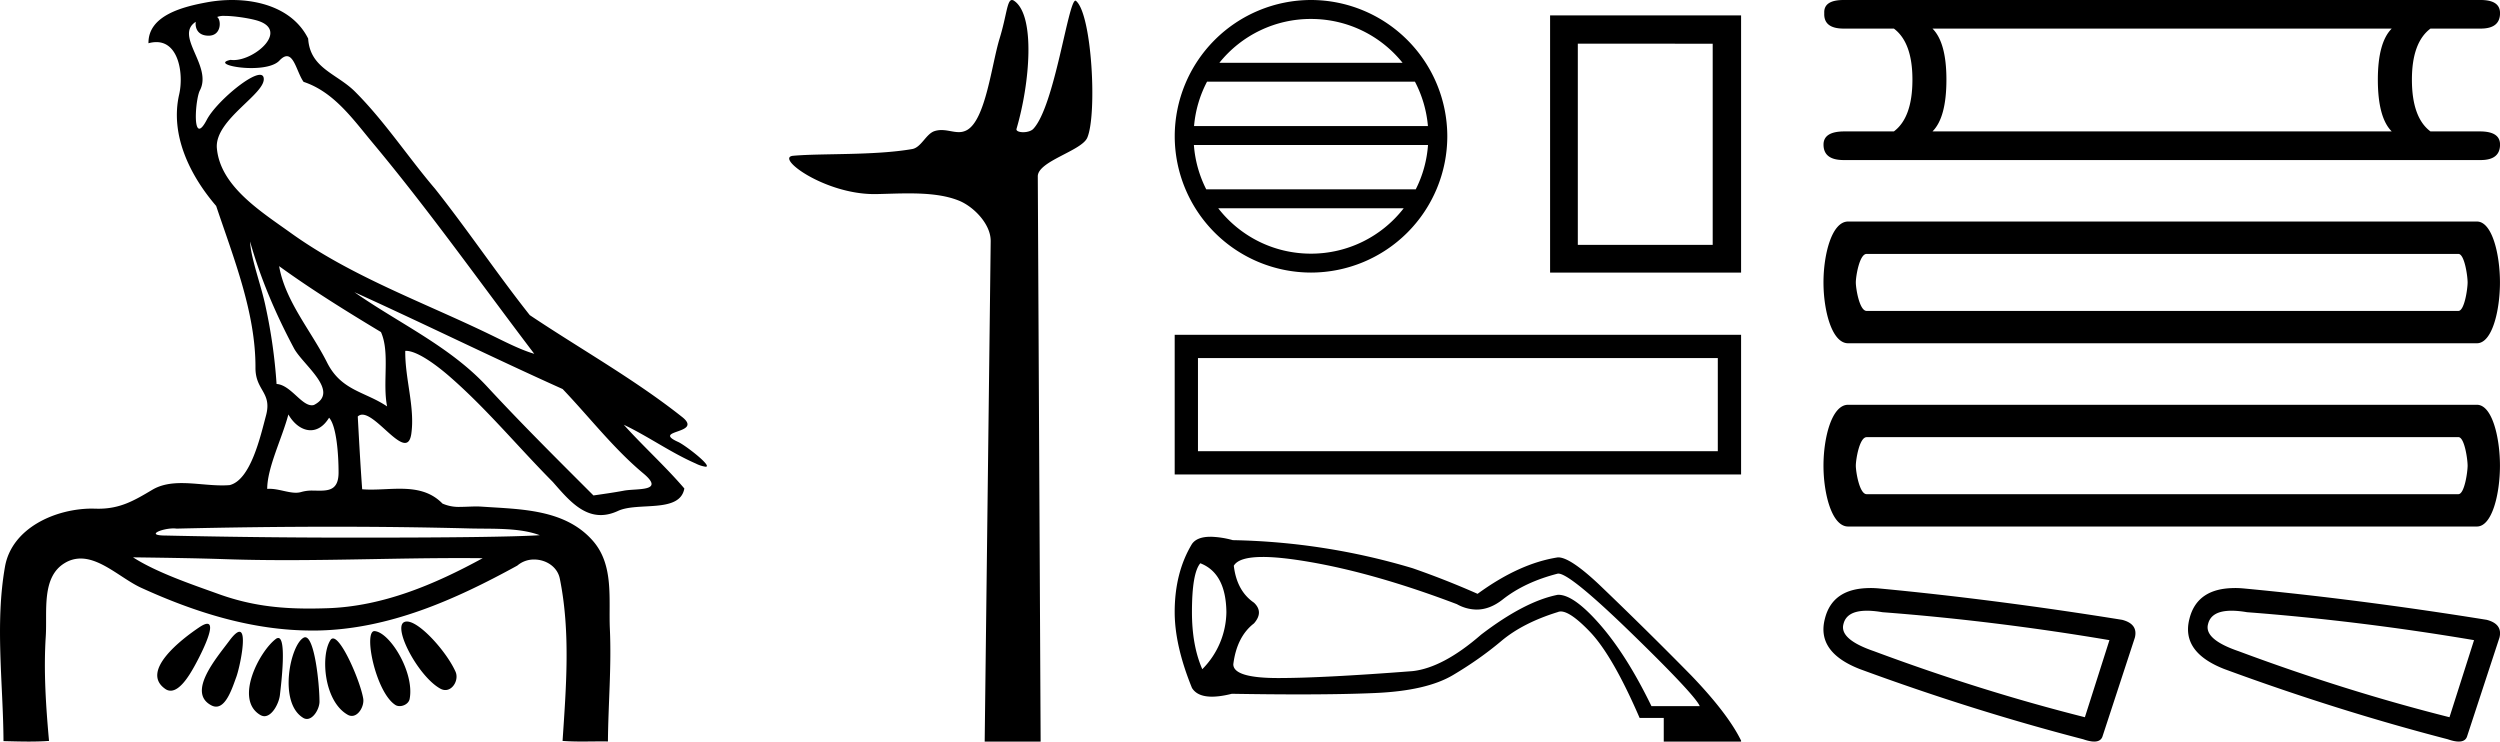 <svg xmlns="http://www.w3.org/2000/svg" width="60.682" height="18"><path d="M5.454.386c.221 0 .566.052.757.104.832.223-.005.968-.54.968a.513.513 0 0 1-.073-.005c-.353.074.06.199.502.199.272 0 .555-.047.681-.18.072-.077.131-.108.182-.108.185 0 .258.417.406.623.74.245 1.203.913 1.682 1.486 1.377 1.65 2.617 3.405 3.917 5.115-.357-.105-.743-.31-1.097-.48-1.62-.783-3.347-1.401-4.814-2.455-.732-.525-1.712-1.134-1.793-2.056-.061-.702 1.227-1.337 1.134-1.717-.011-.044-.043-.064-.09-.064-.274 0-1.077.688-1.288 1.09-.081.155-.14.217-.182.217-.146 0-.077-.757.014-.93.31-.589-.628-1.325-.1-1.664-.016.088.002.337.312.337.325 0 .305-.4.205-.453a.435.435 0 0 1 .185-.027zm.616 5.477c.254.9.626 1.766 1.065 2.59.217.405 1.13 1.049.485 1.377a.194.194 0 0 1-.052.007c-.257 0-.519-.495-.855-.517a12.843 12.843 0 0 0-.265-1.873c-.103-.505-.36-1.176-.378-1.584zm.705.597c.795.576 1.63 1.093 2.472 1.6.222.497.034 1.222.149 1.805-.538-.363-1.112-.378-1.457-1.066-.385-.766-1.019-1.494-1.164-2.34zM7 10.06c.134.235.335.383.538.383.16 0 .32-.091.45-.304.186.205.23.926.23 1.325.002.411-.214.446-.465.446l-.155-.002a.93.93 0 0 0-.278.032.453.453 0 0 1-.138.02c-.197 0-.423-.095-.636-.095-.02 0-.04 0-.06.002.001-.52.36-1.225.514-1.808zm1.603-2.968c1.69.766 3.36 1.59 5.054 2.351.648.679 1.239 1.448 1.96 2.049.538.45-.155.358-.474.418-.244.046-.492.08-.738.116-.87-.87-1.745-1.738-2.58-2.641-.909-.982-2.145-1.538-3.222-2.293zm-.512 5.693c1.105 0 2.211.013 3.316.042.556.014 1.197-.023 1.695.164-.658.042-2.304.058-4.042.058a201.337 201.337 0 0 1-5.037-.05c-.51 0-.097-.173.188-.173a.55.55 0 0 1 .076.005c1.267-.03 2.535-.046 3.804-.046zm-4.862.743c.75.01 1.5.02 2.25.045.495.017.989.023 1.483.023 1.398 0 2.796-.05 4.192-.05.188 0 .375.001.562.003-1.161.634-2.421 1.17-3.766 1.214-.152.005-.3.008-.445.008-.76 0-1.443-.08-2.196-.351-.656-.236-1.506-.523-2.08-.892zm6.649 1.558a.144.144 0 0 0-.078.02c-.256.16.368 1.331.895 1.613.04.021.078.03.115.03.192 0 .33-.259.247-.445-.214-.48-.87-1.218-1.18-1.218zm-4.848.055c-.042 0-.105.026-.194.086-.432.29-1.443 1.067-.823 1.496a.22.22 0 0 0 .129.042c.224 0 .442-.354.556-.556.12-.21.574-1.068.332-1.068zm4.06.177c-.274 0 .026 1.476.502 1.79.031.022.07.031.109.031.106 0 .222-.069.242-.173.123-.637-.473-1.61-.846-1.647a.08.08 0 0 0-.008 0zm-3.278.017c-.05 0-.13.062-.244.216-.302.408-1.043 1.256-.436 1.571.04.021.078.03.114.03.254 0 .4-.478.49-.72.081-.222.268-1.097.076-1.097zm2.271.162c-.023 0-.043.012-.06.037-.245.368-.164 1.491.42 1.817a.196.196 0 0 0 .097.026c.172 0 .306-.25.276-.423-.07-.41-.517-1.457-.733-1.457zm-1.329-.011a.1.1 0 0 0-.058.023c-.391.291-1.017 1.466-.379 1.845.035.02.068.03.101.03.191 0 .35-.31.375-.504.04-.334.162-1.394-.039-1.394zm.655-.018a.08.08 0 0 0-.038.01c-.324.174-.62 1.573-.014 1.945a.175.175 0 0 0 .092.028c.164 0 .306-.252.306-.421-.002-.46-.123-1.562-.346-1.562zM5.632 0c-.205 0-.408.02-.598.054-.567.104-1.44.31-1.43.996a.711.711 0 0 1 .192-.028c.55 0 .663.789.553 1.27-.225.98.26 1.965.898 2.707.425 1.269.96 2.595.954 3.928-.003.556.408.592.256 1.158-.136.51-.373 1.566-.883 1.69a2.18 2.18 0 0 1-.182.007c-.323 0-.663-.056-.984-.056-.254 0-.497.036-.71.162-.444.264-.778.46-1.31.46l-.071-.001-.078-.002c-.895 0-1.953.472-2.118 1.411-.244 1.391-.044 2.827-.036 4.233.205.005.412.011.618.011.163 0 .325-.004.487-.016-.076-.844-.133-1.694-.079-2.539.039-.601-.113-1.44.465-1.781a.738.738 0 0 1 .383-.107c.506 0 1.005.499 1.472.712 1.306.596 2.697 1.036 4.147 1.036h.1c1.756-.025 3.375-.751 4.878-1.576a.616.616 0 0 1 .41-.148c.28 0 .562.17.622.463.262 1.292.154 2.632.067 3.94.157.012.315.015.473.015.156 0 .313-.003.47-.003.052 0 .105 0 .158.002.008-.911.089-1.823.047-2.733-.033-.721.107-1.55-.417-2.143-.68-.771-1.763-.76-2.704-.825a1.712 1.712 0 0 0-.117-.004c-.125 0-.257.01-.386.01a.973.973 0 0 1-.439-.08c-.294-.302-.66-.36-1.04-.36-.228 0-.462.021-.689.021a2.75 2.75 0 0 1-.22-.008c-.043-.588-.075-1.177-.107-1.766a.155.155 0 0 1 .111-.045c.294 0 .78.686 1.034.686.076 0 .13-.06.154-.217.094-.642-.155-1.343-.146-2.018h.016c.285 0 .766.368 1.053.617.898.779 1.67 1.717 2.513 2.566.334.38.681.803 1.163.803.13 0 .269-.031.42-.101.48-.223 1.5.065 1.609-.544-.462-.54-.994-1.018-1.47-1.547.58.274 1.144.678 1.747.941a.77.77 0 0 0 .24.078c.18 0-.489-.521-.668-.602-.665-.3.624-.188.098-.605-1.155-.915-2.466-1.648-3.699-2.473-.79-.998-1.506-2.067-2.3-3.068-.66-.774-1.221-1.636-1.941-2.356C8.175 1.783 7.525 1.66 7.48.937 7.138.252 6.37 0 5.632 0zm18.931 0c-.12 0-.128.377-.3.935-.194.635-.337 1.962-.788 2.22a.397.397 0 0 1-.204.052c-.133 0-.269-.05-.417-.05a.545.545 0 0 0-.169.025c-.21.068-.322.397-.544.436-.922.16-2.183.1-2.888.163-.452.04.756.93 1.965.93h.05c.252-.005.517-.017.78-.017.44 0 .877.032 1.237.18.352.146.767.567.762.981L23.901 18h1.358L25.19 4.281c-.002-.368 1.06-.618 1.2-.936.242-.553.118-2.995-.272-3.323a.021.021 0 0 0-.014-.006c-.176 0-.505 2.56-1.022 3.111-.052.056-.156.082-.246.082-.097 0-.178-.03-.162-.082.328-1.118.46-2.749-.055-3.105A.102.102 0 0 0 24.563 0zm7.258.46c.9 0 1.701.414 2.223 1.064h-4.446A2.842 2.842 0 0 1 31.821.46zm2.524 1.523c.171.327.281.69.315 1.077h-5.677c.033-.386.143-.75.315-1.077zm.317 1.536c-.028.386-.132.75-.298 1.077h-5.085a2.834 2.834 0 0 1-.3-1.077zm-.59 1.536a2.843 2.843 0 0 1-2.251 1.102c-.916 0-1.73-.431-2.251-1.102zM31.822 0a3.312 3.312 0 0 0-3.308 3.308 3.312 3.312 0 0 0 3.308 3.308 3.312 3.312 0 0 0 3.308-3.308A3.313 3.313 0 0 0 31.821 0zm9.75 1.061v4.882h-3.274V1.06zM37.625.373v6.243h4.636V.373zm-9.112 7.754v3.39h13.748v-3.39H28.513m13.183.565v2.26H29.078v-2.26h12.618zm-12.561 4.98c.414.16.625.554.633 1.184a1.999 1.999 0 0 1-.585 1.387c-.168-.383-.251-.845-.251-1.387 0-.63.067-1.024.203-1.184zm1.519-.153c.288 0 .66.04 1.117.118 1.072.183 2.27.526 3.592 1.028a1 1 0 0 0 .479.131c.215 0 .426-.082.633-.245.359-.283.805-.492 1.339-.628h.013c.19 0 .786.486 1.786 1.459 1.024.996 1.572 1.582 1.644 1.757h-1.172c-.398-.82-.813-1.478-1.243-1.972-.424-.487-.762-.73-1.016-.73a.39.39 0 0 0-.012 0c-.534.104-1.156.427-1.865.969-.614.534-1.168.829-1.662.884-1.45.112-2.538.168-3.263.168-.726 0-1.088-.112-1.088-.335.056-.446.223-.777.502-.992.16-.183.16-.35 0-.502-.279-.191-.442-.49-.49-.897.082-.142.317-.213.706-.213zm-1.273-.49c-.219 0-.369.059-.45.177-.278.462-.418 1.012-.418 1.65 0 .542.14 1.156.419 1.841.086.142.248.213.486.213.136 0 .296-.023.482-.07.59.01 1.128.015 1.616.015.732 0 1.349-.011 1.85-.033.838-.035 1.471-.18 1.902-.436.43-.255.82-.53 1.171-.825.35-.295.809-.53 1.375-.705a.182.182 0 0 1 .071-.014c.156 0 .392.164.706.492.367.383.769 1.08 1.207 2.092h.586V18h1.877v-.024c-.215-.438-.618-.964-1.207-1.578a103.75 103.75 0 0 0-2.242-2.212c-.466-.438-.795-.657-.988-.657h-.01c-.622.096-1.271.39-1.949.885a20.617 20.617 0 0 0-1.578-.622 16.214 16.214 0 0 0-4.363-.681 2.238 2.238 0 0 0-.543-.083zM58.054.694q-.337.338-.337 1.239 0 .92.337 1.257H46.907q.338-.337.338-1.257 0-.9-.338-1.239zM44.75 0q-.488 0-.47.319-.018.375.47.375h1.22q.45.338.45 1.239 0 .92-.45 1.257h-1.201q-.507 0-.507.32 0 .375.488.375h15.464q.469 0 .469-.376 0-.319-.488-.319h-1.201q-.45-.337-.45-1.257 0-.9.45-1.239h1.22q.469 0 .469-.375 0-.319-.47-.319zm14.922 6.163c.15 0 .224.542.224.692 0 .15-.075.692-.224.692H45.308c-.174 0-.262-.542-.262-.692 0-.15.088-.692.262-.692zm-14.813-.786c-.399 0-.598.805-.598 1.478 0 .673.2 1.477.598 1.477h15.262c.374 0 .56-.804.56-1.477s-.186-1.478-.56-1.478zm14.813 5.233c.15 0 .224.543.224.693 0 .15-.075.692-.224.692H45.308c-.174 0-.262-.543-.262-.692 0-.15.088-.692.262-.692zm-14.813-.785c-.399 0-.598.804-.598 1.478 0 .673.2 1.477.598 1.477h15.262c.374 0 .56-.804.56-1.477 0-.674-.186-1.478-.56-1.478zm.458 4.999q.164 0 .375.036 2.714.206 5.51.678l-.596 1.871q-2.529-.637-5.12-1.603-.842-.288-.74-.658.077-.324.57-.324zm.079-.55q-.919 0-1.102.75-.206.802.843 1.214 2.734 1.007 5.428 1.706.16.056.267.056.168 0 .206-.138l.781-2.385q.082-.33-.308-.432-3.064-.493-5.88-.76-.124-.012-.235-.012zm8.77.55q.165 0 .376.036 2.714.206 5.51.678l-.596 1.871q-2.53-.637-5.12-1.603-.843-.288-.74-.658.077-.324.57-.324zm.079-.55q-.918 0-1.102.75-.205.802.843 1.214 2.735 1.007 5.428 1.706.16.056.267.056.169 0 .206-.138l.782-2.385q.082-.33-.309-.432-3.063-.493-5.88-.76-.123-.012-.235-.012z"/></svg>